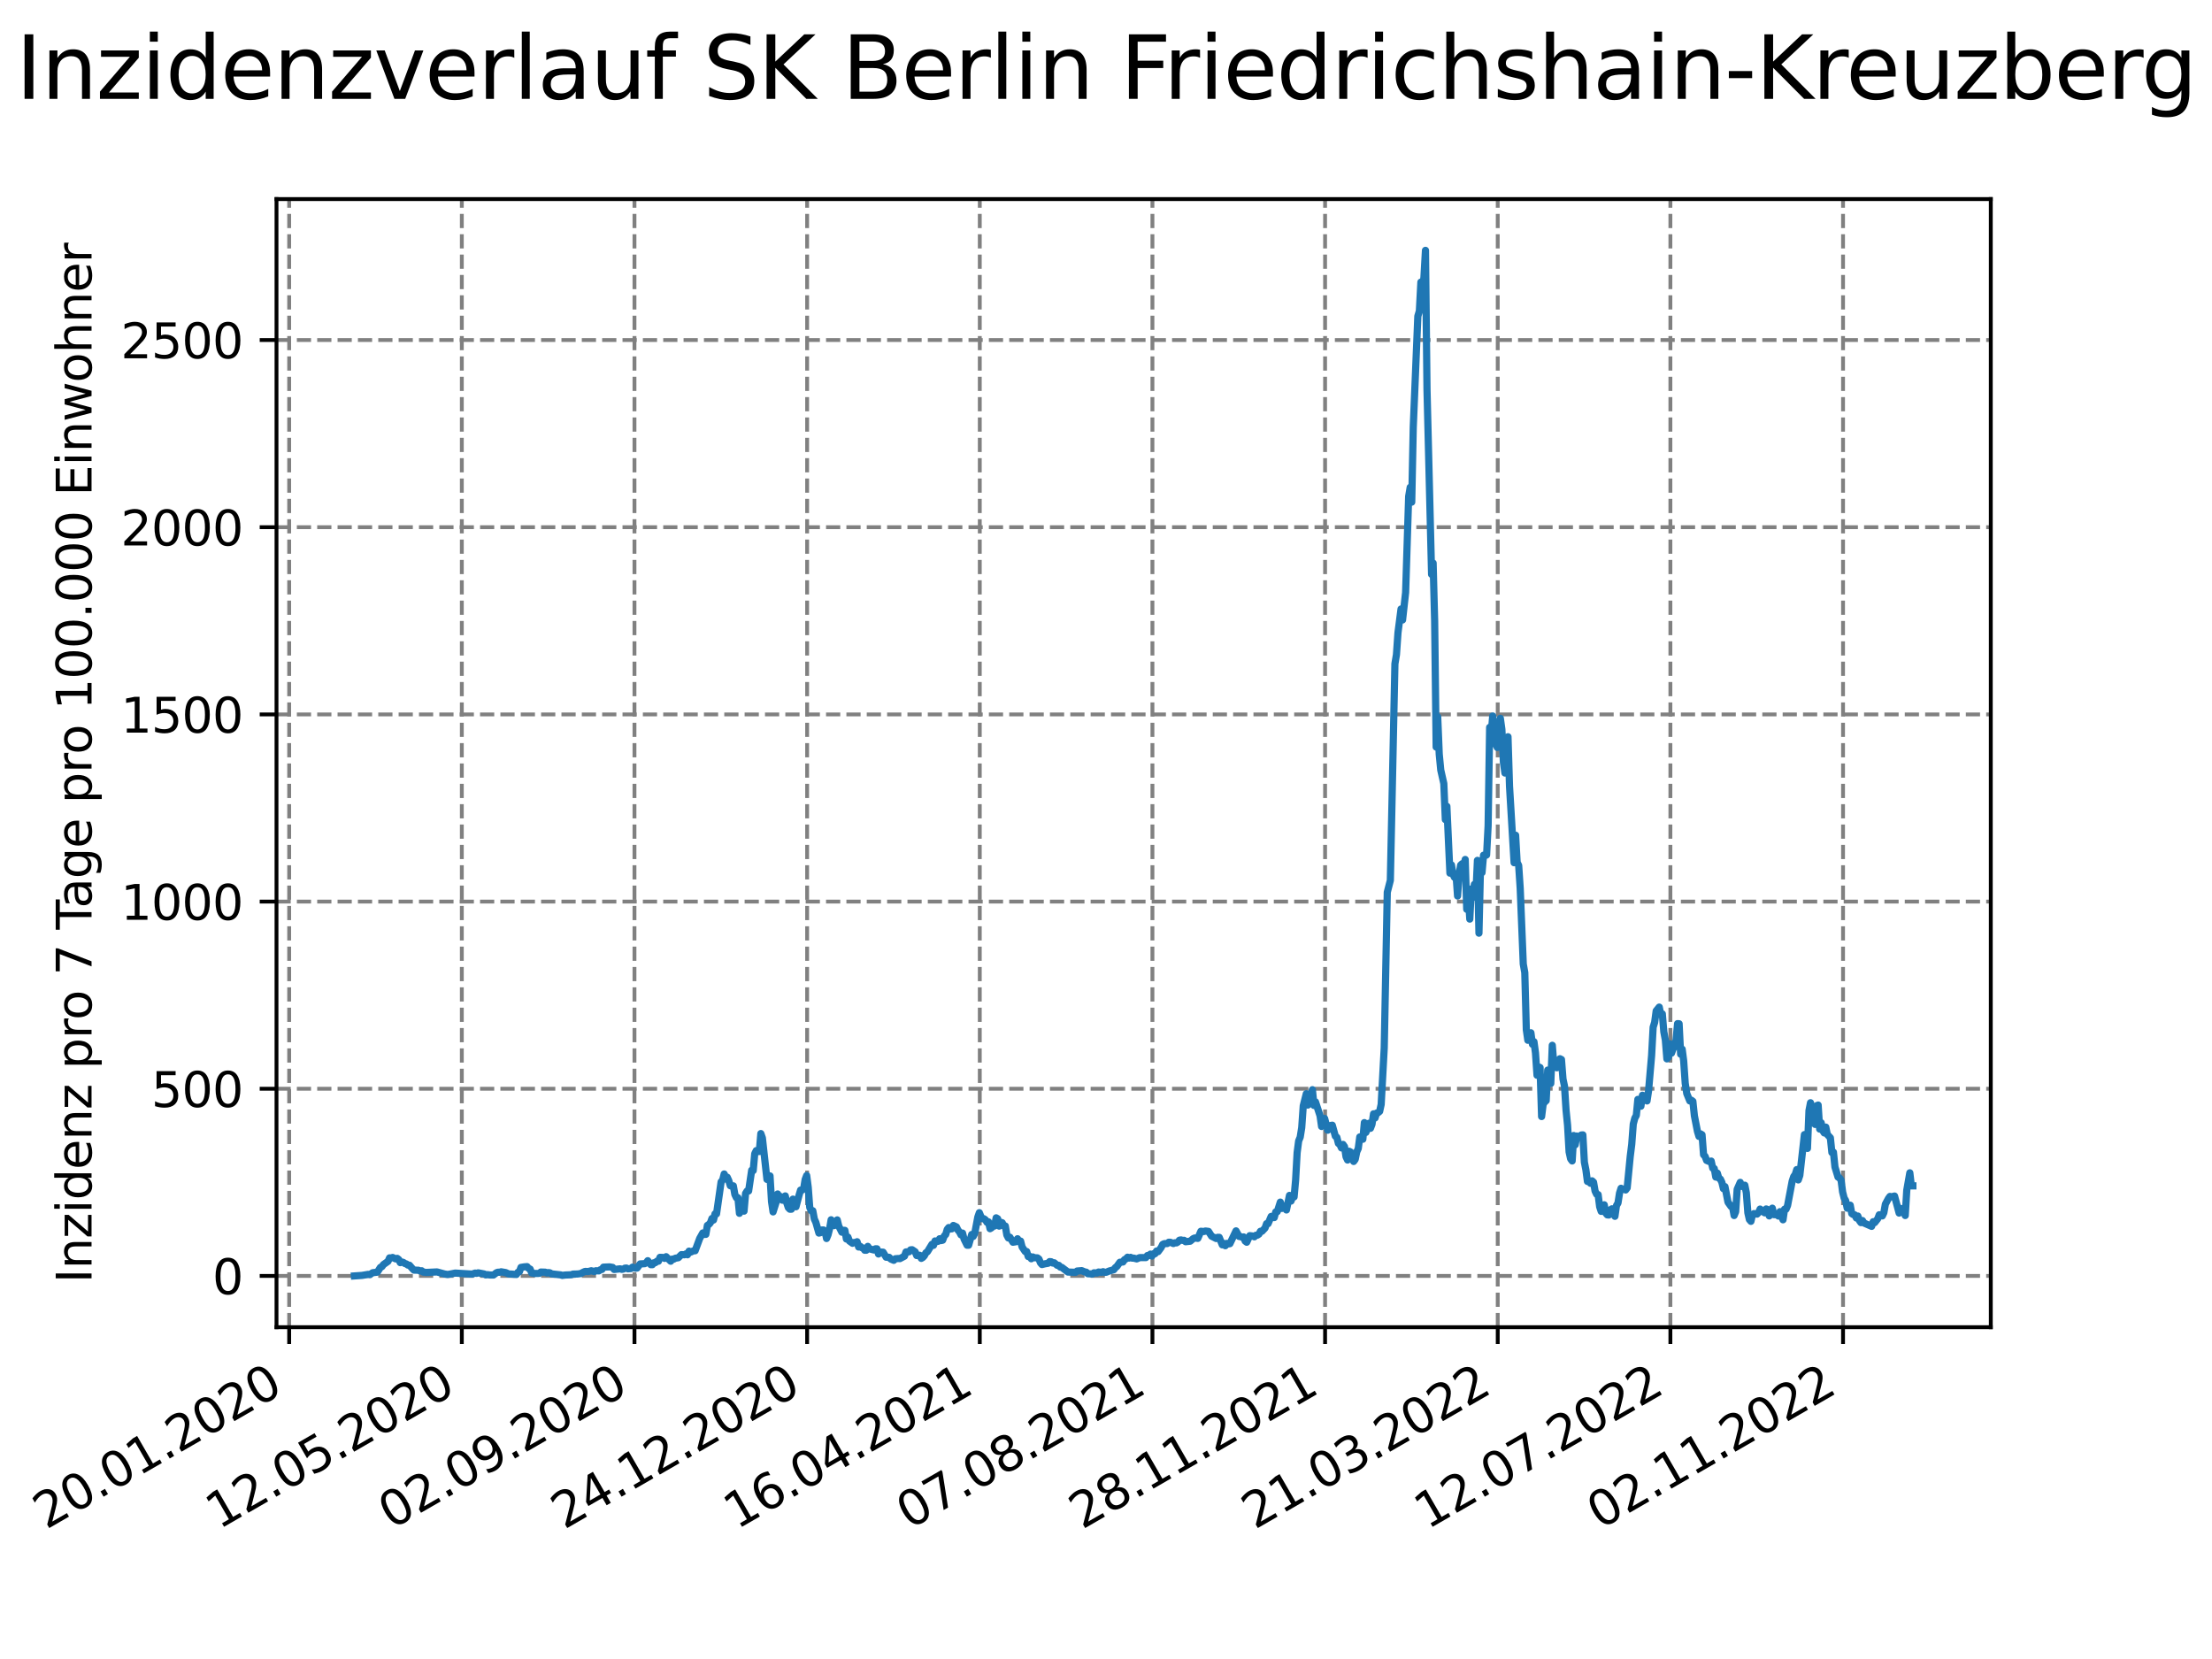 <?xml version="1.0" encoding="utf-8" standalone="no"?>
<!DOCTYPE svg PUBLIC "-//W3C//DTD SVG 1.1//EN"
  "http://www.w3.org/Graphics/SVG/1.1/DTD/svg11.dtd">
<svg xmlns:xlink="http://www.w3.org/1999/xlink" width="460.8pt" height="345.6pt" viewBox="0 0 460.8 345.6" xmlns="http://www.w3.org/2000/svg" version="1.1">
 <defs>
  <style type="text/css">*{stroke-linejoin: round; stroke-linecap: butt}</style>
 </defs>
 <g id="figure_1">
  <g id="patch_1">
   <path d="M 0 345.6 
L 460.8 345.6 
L 460.8 0 
L 0 0 
z
" style="fill: #ffffff"/>
  </g>
  <g id="axes_1">
   <g id="patch_2">
    <path d="M 57.6 276.48 
L 414.72 276.48 
L 414.72 41.472 
L 57.6 41.472 
z
" style="fill: #ffffff"/>
   </g>
   <g id="matplotlib.axis_1">
    <g id="xtick_1">
     <g id="line2d_1">
      <path d="M 60.239 276.48 
L 60.239 41.472 
" clip-path="url(#p4dd707da58)" style="fill: none; stroke-dasharray: 2.96,1.28; stroke-dashoffset: 0; stroke: #808080; stroke-width: 0.8"/>
     </g>
     <g id="line2d_2">
      <defs>
       <path id="m839b7ef6b6" d="M 0 0 
L 0 3.5 
" style="stroke: #000000; stroke-width: 0.8"/>
      </defs>
      <g>
       <use xlink:href="#m839b7ef6b6" x="60.239" y="276.48" style="stroke: #000000; stroke-width: 0.8"/>
      </g>
     </g>
     <g id="text_1">
      <!-- 20.01.2020 -->
      <g transform="translate(9.614 318.689) rotate(-30) scale(0.1 -0.1)">
       <defs>
        <path id="DejaVuSans-32" d="M 1228 531 
L 3431 531 
L 3431 0 
L 469 0 
L 469 531 
Q 828 903 1448 1529 
Q 2069 2156 2228 2338 
Q 2531 2678 2651 2914 
Q 2772 3150 2772 3378 
Q 2772 3750 2511 3984 
Q 2250 4219 1831 4219 
Q 1534 4219 1204 4116 
Q 875 4013 500 3803 
L 500 4441 
Q 881 4594 1212 4672 
Q 1544 4750 1819 4750 
Q 2544 4750 2975 4387 
Q 3406 4025 3406 3419 
Q 3406 3131 3298 2873 
Q 3191 2616 2906 2266 
Q 2828 2175 2409 1742 
Q 1991 1309 1228 531 
z
" transform="scale(0.016)"/>
        <path id="DejaVuSans-30" d="M 2034 4250 
Q 1547 4250 1301 3770 
Q 1056 3291 1056 2328 
Q 1056 1369 1301 889 
Q 1547 409 2034 409 
Q 2525 409 2770 889 
Q 3016 1369 3016 2328 
Q 3016 3291 2770 3770 
Q 2525 4250 2034 4250 
z
M 2034 4750 
Q 2819 4750 3233 4129 
Q 3647 3509 3647 2328 
Q 3647 1150 3233 529 
Q 2819 -91 2034 -91 
Q 1250 -91 836 529 
Q 422 1150 422 2328 
Q 422 3509 836 4129 
Q 1250 4750 2034 4750 
z
" transform="scale(0.016)"/>
        <path id="DejaVuSans-2e" d="M 684 794 
L 1344 794 
L 1344 0 
L 684 0 
L 684 794 
z
" transform="scale(0.016)"/>
        <path id="DejaVuSans-31" d="M 794 531 
L 1825 531 
L 1825 4091 
L 703 3866 
L 703 4441 
L 1819 4666 
L 2450 4666 
L 2450 531 
L 3481 531 
L 3481 0 
L 794 0 
L 794 531 
z
" transform="scale(0.016)"/>
       </defs>
       <use xlink:href="#DejaVuSans-32"/>
       <use xlink:href="#DejaVuSans-30" x="63.623"/>
       <use xlink:href="#DejaVuSans-2e" x="127.246"/>
       <use xlink:href="#DejaVuSans-30" x="159.033"/>
       <use xlink:href="#DejaVuSans-31" x="222.656"/>
       <use xlink:href="#DejaVuSans-2e" x="286.279"/>
       <use xlink:href="#DejaVuSans-32" x="318.066"/>
       <use xlink:href="#DejaVuSans-30" x="381.689"/>
       <use xlink:href="#DejaVuSans-32" x="445.312"/>
       <use xlink:href="#DejaVuSans-30" x="508.936"/>
      </g>
     </g>
    </g>
    <g id="xtick_2">
     <g id="line2d_3">
      <path d="M 96.206 276.48 
L 96.206 41.472 
" clip-path="url(#p4dd707da58)" style="fill: none; stroke-dasharray: 2.96,1.28; stroke-dashoffset: 0; stroke: #808080; stroke-width: 0.8"/>
     </g>
     <g id="line2d_4">
      <g>
       <use xlink:href="#m839b7ef6b6" x="96.206" y="276.48" style="stroke: #000000; stroke-width: 0.8"/>
      </g>
     </g>
     <g id="text_2">
      <!-- 12.05.2020 -->
      <g transform="translate(45.581 318.689) rotate(-30) scale(0.1 -0.1)">
       <defs>
        <path id="DejaVuSans-35" d="M 691 4666 
L 3169 4666 
L 3169 4134 
L 1269 4134 
L 1269 2991 
Q 1406 3038 1543 3061 
Q 1681 3084 1819 3084 
Q 2600 3084 3056 2656 
Q 3513 2228 3513 1497 
Q 3513 744 3044 326 
Q 2575 -91 1722 -91 
Q 1428 -91 1123 -41 
Q 819 9 494 109 
L 494 744 
Q 775 591 1075 516 
Q 1375 441 1709 441 
Q 2250 441 2565 725 
Q 2881 1009 2881 1497 
Q 2881 1984 2565 2268 
Q 2250 2553 1709 2553 
Q 1456 2553 1204 2497 
Q 953 2441 691 2322 
L 691 4666 
z
" transform="scale(0.016)"/>
       </defs>
       <use xlink:href="#DejaVuSans-31"/>
       <use xlink:href="#DejaVuSans-32" x="63.623"/>
       <use xlink:href="#DejaVuSans-2e" x="127.246"/>
       <use xlink:href="#DejaVuSans-30" x="159.033"/>
       <use xlink:href="#DejaVuSans-35" x="222.656"/>
       <use xlink:href="#DejaVuSans-2e" x="286.279"/>
       <use xlink:href="#DejaVuSans-32" x="318.066"/>
       <use xlink:href="#DejaVuSans-30" x="381.689"/>
       <use xlink:href="#DejaVuSans-32" x="445.312"/>
       <use xlink:href="#DejaVuSans-30" x="508.936"/>
      </g>
     </g>
    </g>
    <g id="xtick_3">
     <g id="line2d_5">
      <path d="M 132.172 276.48 
L 132.172 41.472 
" clip-path="url(#p4dd707da58)" style="fill: none; stroke-dasharray: 2.96,1.28; stroke-dashoffset: 0; stroke: #808080; stroke-width: 0.8"/>
     </g>
     <g id="line2d_6">
      <g>
       <use xlink:href="#m839b7ef6b6" x="132.172" y="276.48" style="stroke: #000000; stroke-width: 0.8"/>
      </g>
     </g>
     <g id="text_3">
      <!-- 02.09.2020 -->
      <g transform="translate(81.547 318.689) rotate(-30) scale(0.1 -0.1)">
       <defs>
        <path id="DejaVuSans-39" d="M 703 97 
L 703 672 
Q 941 559 1184 500 
Q 1428 441 1663 441 
Q 2288 441 2617 861 
Q 2947 1281 2994 2138 
Q 2813 1869 2534 1725 
Q 2256 1581 1919 1581 
Q 1219 1581 811 2004 
Q 403 2428 403 3163 
Q 403 3881 828 4315 
Q 1253 4750 1959 4750 
Q 2769 4750 3195 4129 
Q 3622 3509 3622 2328 
Q 3622 1225 3098 567 
Q 2575 -91 1691 -91 
Q 1453 -91 1209 -44 
Q 966 3 703 97 
z
M 1959 2075 
Q 2384 2075 2632 2365 
Q 2881 2656 2881 3163 
Q 2881 3666 2632 3958 
Q 2384 4250 1959 4250 
Q 1534 4250 1286 3958 
Q 1038 3666 1038 3163 
Q 1038 2656 1286 2365 
Q 1534 2075 1959 2075 
z
" transform="scale(0.016)"/>
       </defs>
       <use xlink:href="#DejaVuSans-30"/>
       <use xlink:href="#DejaVuSans-32" x="63.623"/>
       <use xlink:href="#DejaVuSans-2e" x="127.246"/>
       <use xlink:href="#DejaVuSans-30" x="159.033"/>
       <use xlink:href="#DejaVuSans-39" x="222.656"/>
       <use xlink:href="#DejaVuSans-2e" x="286.279"/>
       <use xlink:href="#DejaVuSans-32" x="318.066"/>
       <use xlink:href="#DejaVuSans-30" x="381.689"/>
       <use xlink:href="#DejaVuSans-32" x="445.312"/>
       <use xlink:href="#DejaVuSans-30" x="508.936"/>
      </g>
     </g>
    </g>
    <g id="xtick_4">
     <g id="line2d_7">
      <path d="M 168.139 276.48 
L 168.139 41.472 
" clip-path="url(#p4dd707da58)" style="fill: none; stroke-dasharray: 2.96,1.28; stroke-dashoffset: 0; stroke: #808080; stroke-width: 0.8"/>
     </g>
     <g id="line2d_8">
      <g>
       <use xlink:href="#m839b7ef6b6" x="168.139" y="276.48" style="stroke: #000000; stroke-width: 0.8"/>
      </g>
     </g>
     <g id="text_4">
      <!-- 24.12.2020 -->
      <g transform="translate(117.514 318.689) rotate(-30) scale(0.1 -0.1)">
       <defs>
        <path id="DejaVuSans-34" d="M 2419 4116 
L 825 1625 
L 2419 1625 
L 2419 4116 
z
M 2253 4666 
L 3047 4666 
L 3047 1625 
L 3713 1625 
L 3713 1100 
L 3047 1100 
L 3047 0 
L 2419 0 
L 2419 1100 
L 313 1100 
L 313 1709 
L 2253 4666 
z
" transform="scale(0.016)"/>
       </defs>
       <use xlink:href="#DejaVuSans-32"/>
       <use xlink:href="#DejaVuSans-34" x="63.623"/>
       <use xlink:href="#DejaVuSans-2e" x="127.246"/>
       <use xlink:href="#DejaVuSans-31" x="159.033"/>
       <use xlink:href="#DejaVuSans-32" x="222.656"/>
       <use xlink:href="#DejaVuSans-2e" x="286.279"/>
       <use xlink:href="#DejaVuSans-32" x="318.066"/>
       <use xlink:href="#DejaVuSans-30" x="381.689"/>
       <use xlink:href="#DejaVuSans-32" x="445.312"/>
       <use xlink:href="#DejaVuSans-30" x="508.936"/>
      </g>
     </g>
    </g>
    <g id="xtick_5">
     <g id="line2d_9">
      <path d="M 204.106 276.48 
L 204.106 41.472 
" clip-path="url(#p4dd707da58)" style="fill: none; stroke-dasharray: 2.96,1.28; stroke-dashoffset: 0; stroke: #808080; stroke-width: 0.8"/>
     </g>
     <g id="line2d_10">
      <g>
       <use xlink:href="#m839b7ef6b6" x="204.106" y="276.48" style="stroke: #000000; stroke-width: 0.8"/>
      </g>
     </g>
     <g id="text_5">
      <!-- 16.04.2021 -->
      <g transform="translate(153.48 318.689) rotate(-30) scale(0.1 -0.1)">
       <defs>
        <path id="DejaVuSans-36" d="M 2113 2584 
Q 1688 2584 1439 2293 
Q 1191 2003 1191 1497 
Q 1191 994 1439 701 
Q 1688 409 2113 409 
Q 2538 409 2786 701 
Q 3034 994 3034 1497 
Q 3034 2003 2786 2293 
Q 2538 2584 2113 2584 
z
M 3366 4563 
L 3366 3988 
Q 3128 4100 2886 4159 
Q 2644 4219 2406 4219 
Q 1781 4219 1451 3797 
Q 1122 3375 1075 2522 
Q 1259 2794 1537 2939 
Q 1816 3084 2150 3084 
Q 2853 3084 3261 2657 
Q 3669 2231 3669 1497 
Q 3669 778 3244 343 
Q 2819 -91 2113 -91 
Q 1303 -91 875 529 
Q 447 1150 447 2328 
Q 447 3434 972 4092 
Q 1497 4750 2381 4750 
Q 2619 4750 2861 4703 
Q 3103 4656 3366 4563 
z
" transform="scale(0.016)"/>
       </defs>
       <use xlink:href="#DejaVuSans-31"/>
       <use xlink:href="#DejaVuSans-36" x="63.623"/>
       <use xlink:href="#DejaVuSans-2e" x="127.246"/>
       <use xlink:href="#DejaVuSans-30" x="159.033"/>
       <use xlink:href="#DejaVuSans-34" x="222.656"/>
       <use xlink:href="#DejaVuSans-2e" x="286.279"/>
       <use xlink:href="#DejaVuSans-32" x="318.066"/>
       <use xlink:href="#DejaVuSans-30" x="381.689"/>
       <use xlink:href="#DejaVuSans-32" x="445.312"/>
       <use xlink:href="#DejaVuSans-31" x="508.936"/>
      </g>
     </g>
    </g>
    <g id="xtick_6">
     <g id="line2d_11">
      <path d="M 240.072 276.48 
L 240.072 41.472 
" clip-path="url(#p4dd707da58)" style="fill: none; stroke-dasharray: 2.96,1.28; stroke-dashoffset: 0; stroke: #808080; stroke-width: 0.8"/>
     </g>
     <g id="line2d_12">
      <g>
       <use xlink:href="#m839b7ef6b6" x="240.072" y="276.48" style="stroke: #000000; stroke-width: 0.8"/>
      </g>
     </g>
     <g id="text_6">
      <!-- 07.08.2021 -->
      <g transform="translate(189.447 318.689) rotate(-30) scale(0.1 -0.1)">
       <defs>
        <path id="DejaVuSans-37" d="M 525 4666 
L 3525 4666 
L 3525 4397 
L 1831 0 
L 1172 0 
L 2766 4134 
L 525 4134 
L 525 4666 
z
" transform="scale(0.016)"/>
        <path id="DejaVuSans-38" d="M 2034 2216 
Q 1584 2216 1326 1975 
Q 1069 1734 1069 1313 
Q 1069 891 1326 650 
Q 1584 409 2034 409 
Q 2484 409 2743 651 
Q 3003 894 3003 1313 
Q 3003 1734 2745 1975 
Q 2488 2216 2034 2216 
z
M 1403 2484 
Q 997 2584 770 2862 
Q 544 3141 544 3541 
Q 544 4100 942 4425 
Q 1341 4750 2034 4750 
Q 2731 4750 3128 4425 
Q 3525 4100 3525 3541 
Q 3525 3141 3298 2862 
Q 3072 2584 2669 2484 
Q 3125 2378 3379 2068 
Q 3634 1759 3634 1313 
Q 3634 634 3220 271 
Q 2806 -91 2034 -91 
Q 1263 -91 848 271 
Q 434 634 434 1313 
Q 434 1759 690 2068 
Q 947 2378 1403 2484 
z
M 1172 3481 
Q 1172 3119 1398 2916 
Q 1625 2713 2034 2713 
Q 2441 2713 2670 2916 
Q 2900 3119 2900 3481 
Q 2900 3844 2670 4047 
Q 2441 4250 2034 4250 
Q 1625 4250 1398 4047 
Q 1172 3844 1172 3481 
z
" transform="scale(0.016)"/>
       </defs>
       <use xlink:href="#DejaVuSans-30"/>
       <use xlink:href="#DejaVuSans-37" x="63.623"/>
       <use xlink:href="#DejaVuSans-2e" x="127.246"/>
       <use xlink:href="#DejaVuSans-30" x="159.033"/>
       <use xlink:href="#DejaVuSans-38" x="222.656"/>
       <use xlink:href="#DejaVuSans-2e" x="286.279"/>
       <use xlink:href="#DejaVuSans-32" x="318.066"/>
       <use xlink:href="#DejaVuSans-30" x="381.689"/>
       <use xlink:href="#DejaVuSans-32" x="445.312"/>
       <use xlink:href="#DejaVuSans-31" x="508.936"/>
      </g>
     </g>
    </g>
    <g id="xtick_7">
     <g id="line2d_13">
      <path d="M 276.039 276.48 
L 276.039 41.472 
" clip-path="url(#p4dd707da58)" style="fill: none; stroke-dasharray: 2.96,1.28; stroke-dashoffset: 0; stroke: #808080; stroke-width: 0.8"/>
     </g>
     <g id="line2d_14">
      <g>
       <use xlink:href="#m839b7ef6b6" x="276.039" y="276.48" style="stroke: #000000; stroke-width: 0.8"/>
      </g>
     </g>
     <g id="text_7">
      <!-- 28.11.2021 -->
      <g transform="translate(225.414 318.689) rotate(-30) scale(0.1 -0.1)">
       <use xlink:href="#DejaVuSans-32"/>
       <use xlink:href="#DejaVuSans-38" x="63.623"/>
       <use xlink:href="#DejaVuSans-2e" x="127.246"/>
       <use xlink:href="#DejaVuSans-31" x="159.033"/>
       <use xlink:href="#DejaVuSans-31" x="222.656"/>
       <use xlink:href="#DejaVuSans-2e" x="286.279"/>
       <use xlink:href="#DejaVuSans-32" x="318.066"/>
       <use xlink:href="#DejaVuSans-30" x="381.689"/>
       <use xlink:href="#DejaVuSans-32" x="445.312"/>
       <use xlink:href="#DejaVuSans-31" x="508.936"/>
      </g>
     </g>
    </g>
    <g id="xtick_8">
     <g id="line2d_15">
      <path d="M 312.006 276.48 
L 312.006 41.472 
" clip-path="url(#p4dd707da58)" style="fill: none; stroke-dasharray: 2.96,1.28; stroke-dashoffset: 0; stroke: #808080; stroke-width: 0.8"/>
     </g>
     <g id="line2d_16">
      <g>
       <use xlink:href="#m839b7ef6b6" x="312.006" y="276.48" style="stroke: #000000; stroke-width: 0.8"/>
      </g>
     </g>
     <g id="text_8">
      <!-- 21.03.2022 -->
      <g transform="translate(261.38 318.689) rotate(-30) scale(0.1 -0.1)">
       <defs>
        <path id="DejaVuSans-33" d="M 2597 2516 
Q 3050 2419 3304 2112 
Q 3559 1806 3559 1356 
Q 3559 666 3084 287 
Q 2609 -91 1734 -91 
Q 1441 -91 1130 -33 
Q 819 25 488 141 
L 488 750 
Q 750 597 1062 519 
Q 1375 441 1716 441 
Q 2309 441 2620 675 
Q 2931 909 2931 1356 
Q 2931 1769 2642 2001 
Q 2353 2234 1838 2234 
L 1294 2234 
L 1294 2753 
L 1863 2753 
Q 2328 2753 2575 2939 
Q 2822 3125 2822 3475 
Q 2822 3834 2567 4026 
Q 2313 4219 1838 4219 
Q 1578 4219 1281 4162 
Q 984 4106 628 3988 
L 628 4550 
Q 988 4650 1302 4700 
Q 1616 4750 1894 4750 
Q 2613 4750 3031 4423 
Q 3450 4097 3450 3541 
Q 3450 3153 3228 2886 
Q 3006 2619 2597 2516 
z
" transform="scale(0.016)"/>
       </defs>
       <use xlink:href="#DejaVuSans-32"/>
       <use xlink:href="#DejaVuSans-31" x="63.623"/>
       <use xlink:href="#DejaVuSans-2e" x="127.246"/>
       <use xlink:href="#DejaVuSans-30" x="159.033"/>
       <use xlink:href="#DejaVuSans-33" x="222.656"/>
       <use xlink:href="#DejaVuSans-2e" x="286.279"/>
       <use xlink:href="#DejaVuSans-32" x="318.066"/>
       <use xlink:href="#DejaVuSans-30" x="381.689"/>
       <use xlink:href="#DejaVuSans-32" x="445.312"/>
       <use xlink:href="#DejaVuSans-32" x="508.936"/>
      </g>
     </g>
    </g>
    <g id="xtick_9">
     <g id="line2d_17">
      <path d="M 347.972 276.48 
L 347.972 41.472 
" clip-path="url(#p4dd707da58)" style="fill: none; stroke-dasharray: 2.96,1.28; stroke-dashoffset: 0; stroke: #808080; stroke-width: 0.8"/>
     </g>
     <g id="line2d_18">
      <g>
       <use xlink:href="#m839b7ef6b6" x="347.972" y="276.48" style="stroke: #000000; stroke-width: 0.8"/>
      </g>
     </g>
     <g id="text_9">
      <!-- 12.07.2022 -->
      <g transform="translate(297.347 318.689) rotate(-30) scale(0.1 -0.1)">
       <use xlink:href="#DejaVuSans-31"/>
       <use xlink:href="#DejaVuSans-32" x="63.623"/>
       <use xlink:href="#DejaVuSans-2e" x="127.246"/>
       <use xlink:href="#DejaVuSans-30" x="159.033"/>
       <use xlink:href="#DejaVuSans-37" x="222.656"/>
       <use xlink:href="#DejaVuSans-2e" x="286.279"/>
       <use xlink:href="#DejaVuSans-32" x="318.066"/>
       <use xlink:href="#DejaVuSans-30" x="381.689"/>
       <use xlink:href="#DejaVuSans-32" x="445.312"/>
       <use xlink:href="#DejaVuSans-32" x="508.936"/>
      </g>
     </g>
    </g>
    <g id="xtick_10">
     <g id="line2d_19">
      <path d="M 383.939 276.48 
L 383.939 41.472 
" clip-path="url(#p4dd707da58)" style="fill: none; stroke-dasharray: 2.96,1.28; stroke-dashoffset: 0; stroke: #808080; stroke-width: 0.8"/>
     </g>
     <g id="line2d_20">
      <g>
       <use xlink:href="#m839b7ef6b6" x="383.939" y="276.48" style="stroke: #000000; stroke-width: 0.8"/>
      </g>
     </g>
     <g id="text_10">
      <!-- 02.11.2022 -->
      <g transform="translate(333.314 318.689) rotate(-30) scale(0.1 -0.1)">
       <use xlink:href="#DejaVuSans-30"/>
       <use xlink:href="#DejaVuSans-32" x="63.623"/>
       <use xlink:href="#DejaVuSans-2e" x="127.246"/>
       <use xlink:href="#DejaVuSans-31" x="159.033"/>
       <use xlink:href="#DejaVuSans-31" x="222.656"/>
       <use xlink:href="#DejaVuSans-2e" x="286.279"/>
       <use xlink:href="#DejaVuSans-32" x="318.066"/>
       <use xlink:href="#DejaVuSans-30" x="381.689"/>
       <use xlink:href="#DejaVuSans-32" x="445.312"/>
       <use xlink:href="#DejaVuSans-32" x="508.936"/>
      </g>
     </g>
    </g>
   </g>
   <g id="matplotlib.axis_2">
    <g id="ytick_1">
     <g id="line2d_21">
      <path d="M 57.6 265.798 
L 414.72 265.798 
" clip-path="url(#p4dd707da58)" style="fill: none; stroke-dasharray: 2.96,1.28; stroke-dashoffset: 0; stroke: #808080; stroke-width: 0.8"/>
     </g>
     <g id="line2d_22">
      <defs>
       <path id="m35848ebae9" d="M 0 0 
L -3.5 0 
" style="stroke: #000000; stroke-width: 0.8"/>
      </defs>
      <g>
       <use xlink:href="#m35848ebae9" x="57.6" y="265.798" style="stroke: #000000; stroke-width: 0.8"/>
      </g>
     </g>
     <g id="text_11">
      <!-- 0 -->
      <g transform="translate(44.237 269.597) scale(0.1 -0.1)">
       <use xlink:href="#DejaVuSans-30"/>
      </g>
     </g>
    </g>
    <g id="ytick_2">
     <g id="line2d_23">
      <path d="M 57.6 226.806 
L 414.72 226.806 
" clip-path="url(#p4dd707da58)" style="fill: none; stroke-dasharray: 2.96,1.28; stroke-dashoffset: 0; stroke: #808080; stroke-width: 0.8"/>
     </g>
     <g id="line2d_24">
      <g>
       <use xlink:href="#m35848ebae9" x="57.6" y="226.806" style="stroke: #000000; stroke-width: 0.8"/>
      </g>
     </g>
     <g id="text_12">
      <!-- 500 -->
      <g transform="translate(31.512 230.605) scale(0.1 -0.1)">
       <use xlink:href="#DejaVuSans-35"/>
       <use xlink:href="#DejaVuSans-30" x="63.623"/>
       <use xlink:href="#DejaVuSans-30" x="127.246"/>
      </g>
     </g>
    </g>
    <g id="ytick_3">
     <g id="line2d_25">
      <path d="M 57.6 187.813 
L 414.72 187.813 
" clip-path="url(#p4dd707da58)" style="fill: none; stroke-dasharray: 2.96,1.28; stroke-dashoffset: 0; stroke: #808080; stroke-width: 0.8"/>
     </g>
     <g id="line2d_26">
      <g>
       <use xlink:href="#m35848ebae9" x="57.6" y="187.813" style="stroke: #000000; stroke-width: 0.8"/>
      </g>
     </g>
     <g id="text_13">
      <!-- 1000 -->
      <g transform="translate(25.15 191.612) scale(0.1 -0.1)">
       <use xlink:href="#DejaVuSans-31"/>
       <use xlink:href="#DejaVuSans-30" x="63.623"/>
       <use xlink:href="#DejaVuSans-30" x="127.246"/>
       <use xlink:href="#DejaVuSans-30" x="190.869"/>
      </g>
     </g>
    </g>
    <g id="ytick_4">
     <g id="line2d_27">
      <path d="M 57.6 148.821 
L 414.72 148.821 
" clip-path="url(#p4dd707da58)" style="fill: none; stroke-dasharray: 2.96,1.28; stroke-dashoffset: 0; stroke: #808080; stroke-width: 0.8"/>
     </g>
     <g id="line2d_28">
      <g>
       <use xlink:href="#m35848ebae9" x="57.6" y="148.821" style="stroke: #000000; stroke-width: 0.8"/>
      </g>
     </g>
     <g id="text_14">
      <!-- 1500 -->
      <g transform="translate(25.15 152.62) scale(0.1 -0.1)">
       <use xlink:href="#DejaVuSans-31"/>
       <use xlink:href="#DejaVuSans-35" x="63.623"/>
       <use xlink:href="#DejaVuSans-30" x="127.246"/>
       <use xlink:href="#DejaVuSans-30" x="190.869"/>
      </g>
     </g>
    </g>
    <g id="ytick_5">
     <g id="line2d_29">
      <path d="M 57.6 109.829 
L 414.72 109.829 
" clip-path="url(#p4dd707da58)" style="fill: none; stroke-dasharray: 2.96,1.28; stroke-dashoffset: 0; stroke: #808080; stroke-width: 0.8"/>
     </g>
     <g id="line2d_30">
      <g>
       <use xlink:href="#m35848ebae9" x="57.6" y="109.829" style="stroke: #000000; stroke-width: 0.8"/>
      </g>
     </g>
     <g id="text_15">
      <!-- 2000 -->
      <g transform="translate(25.15 113.628) scale(0.1 -0.1)">
       <use xlink:href="#DejaVuSans-32"/>
       <use xlink:href="#DejaVuSans-30" x="63.623"/>
       <use xlink:href="#DejaVuSans-30" x="127.246"/>
       <use xlink:href="#DejaVuSans-30" x="190.869"/>
      </g>
     </g>
    </g>
    <g id="ytick_6">
     <g id="line2d_31">
      <path d="M 57.6 70.836 
L 414.72 70.836 
" clip-path="url(#p4dd707da58)" style="fill: none; stroke-dasharray: 2.96,1.28; stroke-dashoffset: 0; stroke: #808080; stroke-width: 0.8"/>
     </g>
     <g id="line2d_32">
      <g>
       <use xlink:href="#m35848ebae9" x="57.6" y="70.836" style="stroke: #000000; stroke-width: 0.8"/>
      </g>
     </g>
     <g id="text_16">
      <!-- 2500 -->
      <g transform="translate(25.15 74.635) scale(0.1 -0.1)">
       <use xlink:href="#DejaVuSans-32"/>
       <use xlink:href="#DejaVuSans-35" x="63.623"/>
       <use xlink:href="#DejaVuSans-30" x="127.246"/>
       <use xlink:href="#DejaVuSans-30" x="190.869"/>
      </g>
     </g>
    </g>
    <g id="text_17">
     <!-- Inzidenz pro 7 Tage pro 100.000 Einwohner -->
     <g transform="translate(19.07 267.301) rotate(-90) scale(0.1 -0.1)">
      <defs>
       <path id="DejaVuSans-49" d="M 628 4666 
L 1259 4666 
L 1259 0 
L 628 0 
L 628 4666 
z
" transform="scale(0.016)"/>
       <path id="DejaVuSans-6e" d="M 3513 2113 
L 3513 0 
L 2938 0 
L 2938 2094 
Q 2938 2591 2744 2837 
Q 2550 3084 2163 3084 
Q 1697 3084 1428 2787 
Q 1159 2491 1159 1978 
L 1159 0 
L 581 0 
L 581 3500 
L 1159 3500 
L 1159 2956 
Q 1366 3272 1645 3428 
Q 1925 3584 2291 3584 
Q 2894 3584 3203 3211 
Q 3513 2838 3513 2113 
z
" transform="scale(0.016)"/>
       <path id="DejaVuSans-7a" d="M 353 3500 
L 3084 3500 
L 3084 2975 
L 922 459 
L 3084 459 
L 3084 0 
L 275 0 
L 275 525 
L 2438 3041 
L 353 3041 
L 353 3500 
z
" transform="scale(0.016)"/>
       <path id="DejaVuSans-69" d="M 603 3500 
L 1178 3500 
L 1178 0 
L 603 0 
L 603 3500 
z
M 603 4863 
L 1178 4863 
L 1178 4134 
L 603 4134 
L 603 4863 
z
" transform="scale(0.016)"/>
       <path id="DejaVuSans-64" d="M 2906 2969 
L 2906 4863 
L 3481 4863 
L 3481 0 
L 2906 0 
L 2906 525 
Q 2725 213 2448 61 
Q 2172 -91 1784 -91 
Q 1150 -91 751 415 
Q 353 922 353 1747 
Q 353 2572 751 3078 
Q 1150 3584 1784 3584 
Q 2172 3584 2448 3432 
Q 2725 3281 2906 2969 
z
M 947 1747 
Q 947 1113 1208 752 
Q 1469 391 1925 391 
Q 2381 391 2643 752 
Q 2906 1113 2906 1747 
Q 2906 2381 2643 2742 
Q 2381 3103 1925 3103 
Q 1469 3103 1208 2742 
Q 947 2381 947 1747 
z
" transform="scale(0.016)"/>
       <path id="DejaVuSans-65" d="M 3597 1894 
L 3597 1613 
L 953 1613 
Q 991 1019 1311 708 
Q 1631 397 2203 397 
Q 2534 397 2845 478 
Q 3156 559 3463 722 
L 3463 178 
Q 3153 47 2828 -22 
Q 2503 -91 2169 -91 
Q 1331 -91 842 396 
Q 353 884 353 1716 
Q 353 2575 817 3079 
Q 1281 3584 2069 3584 
Q 2775 3584 3186 3129 
Q 3597 2675 3597 1894 
z
M 3022 2063 
Q 3016 2534 2758 2815 
Q 2500 3097 2075 3097 
Q 1594 3097 1305 2825 
Q 1016 2553 972 2059 
L 3022 2063 
z
" transform="scale(0.016)"/>
       <path id="DejaVuSans-20" transform="scale(0.016)"/>
       <path id="DejaVuSans-70" d="M 1159 525 
L 1159 -1331 
L 581 -1331 
L 581 3500 
L 1159 3500 
L 1159 2969 
Q 1341 3281 1617 3432 
Q 1894 3584 2278 3584 
Q 2916 3584 3314 3078 
Q 3713 2572 3713 1747 
Q 3713 922 3314 415 
Q 2916 -91 2278 -91 
Q 1894 -91 1617 61 
Q 1341 213 1159 525 
z
M 3116 1747 
Q 3116 2381 2855 2742 
Q 2594 3103 2138 3103 
Q 1681 3103 1420 2742 
Q 1159 2381 1159 1747 
Q 1159 1113 1420 752 
Q 1681 391 2138 391 
Q 2594 391 2855 752 
Q 3116 1113 3116 1747 
z
" transform="scale(0.016)"/>
       <path id="DejaVuSans-72" d="M 2631 2963 
Q 2534 3019 2420 3045 
Q 2306 3072 2169 3072 
Q 1681 3072 1420 2755 
Q 1159 2438 1159 1844 
L 1159 0 
L 581 0 
L 581 3500 
L 1159 3500 
L 1159 2956 
Q 1341 3275 1631 3429 
Q 1922 3584 2338 3584 
Q 2397 3584 2469 3576 
Q 2541 3569 2628 3553 
L 2631 2963 
z
" transform="scale(0.016)"/>
       <path id="DejaVuSans-6f" d="M 1959 3097 
Q 1497 3097 1228 2736 
Q 959 2375 959 1747 
Q 959 1119 1226 758 
Q 1494 397 1959 397 
Q 2419 397 2687 759 
Q 2956 1122 2956 1747 
Q 2956 2369 2687 2733 
Q 2419 3097 1959 3097 
z
M 1959 3584 
Q 2709 3584 3137 3096 
Q 3566 2609 3566 1747 
Q 3566 888 3137 398 
Q 2709 -91 1959 -91 
Q 1206 -91 779 398 
Q 353 888 353 1747 
Q 353 2609 779 3096 
Q 1206 3584 1959 3584 
z
" transform="scale(0.016)"/>
       <path id="DejaVuSans-54" d="M -19 4666 
L 3928 4666 
L 3928 4134 
L 2272 4134 
L 2272 0 
L 1638 0 
L 1638 4134 
L -19 4134 
L -19 4666 
z
" transform="scale(0.016)"/>
       <path id="DejaVuSans-61" d="M 2194 1759 
Q 1497 1759 1228 1600 
Q 959 1441 959 1056 
Q 959 750 1161 570 
Q 1363 391 1709 391 
Q 2188 391 2477 730 
Q 2766 1069 2766 1631 
L 2766 1759 
L 2194 1759 
z
M 3341 1997 
L 3341 0 
L 2766 0 
L 2766 531 
Q 2569 213 2275 61 
Q 1981 -91 1556 -91 
Q 1019 -91 701 211 
Q 384 513 384 1019 
Q 384 1609 779 1909 
Q 1175 2209 1959 2209 
L 2766 2209 
L 2766 2266 
Q 2766 2663 2505 2880 
Q 2244 3097 1772 3097 
Q 1472 3097 1187 3025 
Q 903 2953 641 2809 
L 641 3341 
Q 956 3463 1253 3523 
Q 1550 3584 1831 3584 
Q 2591 3584 2966 3190 
Q 3341 2797 3341 1997 
z
" transform="scale(0.016)"/>
       <path id="DejaVuSans-67" d="M 2906 1791 
Q 2906 2416 2648 2759 
Q 2391 3103 1925 3103 
Q 1463 3103 1205 2759 
Q 947 2416 947 1791 
Q 947 1169 1205 825 
Q 1463 481 1925 481 
Q 2391 481 2648 825 
Q 2906 1169 2906 1791 
z
M 3481 434 
Q 3481 -459 3084 -895 
Q 2688 -1331 1869 -1331 
Q 1566 -1331 1297 -1286 
Q 1028 -1241 775 -1147 
L 775 -588 
Q 1028 -725 1275 -790 
Q 1522 -856 1778 -856 
Q 2344 -856 2625 -561 
Q 2906 -266 2906 331 
L 2906 616 
Q 2728 306 2450 153 
Q 2172 0 1784 0 
Q 1141 0 747 490 
Q 353 981 353 1791 
Q 353 2603 747 3093 
Q 1141 3584 1784 3584 
Q 2172 3584 2450 3431 
Q 2728 3278 2906 2969 
L 2906 3500 
L 3481 3500 
L 3481 434 
z
" transform="scale(0.016)"/>
       <path id="DejaVuSans-45" d="M 628 4666 
L 3578 4666 
L 3578 4134 
L 1259 4134 
L 1259 2753 
L 3481 2753 
L 3481 2222 
L 1259 2222 
L 1259 531 
L 3634 531 
L 3634 0 
L 628 0 
L 628 4666 
z
" transform="scale(0.016)"/>
       <path id="DejaVuSans-77" d="M 269 3500 
L 844 3500 
L 1563 769 
L 2278 3500 
L 2956 3500 
L 3675 769 
L 4391 3500 
L 4966 3500 
L 4050 0 
L 3372 0 
L 2619 2869 
L 1863 0 
L 1184 0 
L 269 3500 
z
" transform="scale(0.016)"/>
       <path id="DejaVuSans-68" d="M 3513 2113 
L 3513 0 
L 2938 0 
L 2938 2094 
Q 2938 2591 2744 2837 
Q 2550 3084 2163 3084 
Q 1697 3084 1428 2787 
Q 1159 2491 1159 1978 
L 1159 0 
L 581 0 
L 581 4863 
L 1159 4863 
L 1159 2956 
Q 1366 3272 1645 3428 
Q 1925 3584 2291 3584 
Q 2894 3584 3203 3211 
Q 3513 2838 3513 2113 
z
" transform="scale(0.016)"/>
      </defs>
      <use xlink:href="#DejaVuSans-49"/>
      <use xlink:href="#DejaVuSans-6e" x="29.492"/>
      <use xlink:href="#DejaVuSans-7a" x="92.871"/>
      <use xlink:href="#DejaVuSans-69" x="145.361"/>
      <use xlink:href="#DejaVuSans-64" x="173.145"/>
      <use xlink:href="#DejaVuSans-65" x="236.621"/>
      <use xlink:href="#DejaVuSans-6e" x="298.145"/>
      <use xlink:href="#DejaVuSans-7a" x="361.523"/>
      <use xlink:href="#DejaVuSans-20" x="414.014"/>
      <use xlink:href="#DejaVuSans-70" x="445.801"/>
      <use xlink:href="#DejaVuSans-72" x="509.277"/>
      <use xlink:href="#DejaVuSans-6f" x="548.141"/>
      <use xlink:href="#DejaVuSans-20" x="609.322"/>
      <use xlink:href="#DejaVuSans-37" x="641.109"/>
      <use xlink:href="#DejaVuSans-20" x="704.732"/>
      <use xlink:href="#DejaVuSans-54" x="736.52"/>
      <use xlink:href="#DejaVuSans-61" x="781.104"/>
      <use xlink:href="#DejaVuSans-67" x="842.383"/>
      <use xlink:href="#DejaVuSans-65" x="905.859"/>
      <use xlink:href="#DejaVuSans-20" x="967.383"/>
      <use xlink:href="#DejaVuSans-70" x="999.17"/>
      <use xlink:href="#DejaVuSans-72" x="1062.646"/>
      <use xlink:href="#DejaVuSans-6f" x="1101.51"/>
      <use xlink:href="#DejaVuSans-20" x="1162.691"/>
      <use xlink:href="#DejaVuSans-31" x="1194.479"/>
      <use xlink:href="#DejaVuSans-30" x="1258.102"/>
      <use xlink:href="#DejaVuSans-30" x="1321.725"/>
      <use xlink:href="#DejaVuSans-2e" x="1385.348"/>
      <use xlink:href="#DejaVuSans-30" x="1417.135"/>
      <use xlink:href="#DejaVuSans-30" x="1480.758"/>
      <use xlink:href="#DejaVuSans-30" x="1544.381"/>
      <use xlink:href="#DejaVuSans-20" x="1608.004"/>
      <use xlink:href="#DejaVuSans-45" x="1639.791"/>
      <use xlink:href="#DejaVuSans-69" x="1702.975"/>
      <use xlink:href="#DejaVuSans-6e" x="1730.758"/>
      <use xlink:href="#DejaVuSans-77" x="1794.137"/>
      <use xlink:href="#DejaVuSans-6f" x="1875.924"/>
      <use xlink:href="#DejaVuSans-68" x="1937.105"/>
      <use xlink:href="#DejaVuSans-6e" x="2000.484"/>
      <use xlink:href="#DejaVuSans-65" x="2063.863"/>
      <use xlink:href="#DejaVuSans-72" x="2125.387"/>
     </g>
    </g>
   </g>
   <g id="line2d_33">
    <path d="M 73.833 265.798 
L 75.424 265.69 
L 76.061 265.583 
L 76.697 265.475 
L 77.016 265.529 
L 77.652 265.126 
L 78.607 265.018 
L 79.244 264.024 
L 79.562 263.862 
L 79.88 263.432 
L 80.835 262.76 
L 81.153 262.034 
L 81.472 262.061 
L 81.79 261.953 
L 82.427 262.249 
L 82.745 262.142 
L 83.063 262.384 
L 83.381 263.029 
L 83.7 262.894 
L 84.018 262.975 
L 84.336 263.217 
L 84.655 263.298 
L 84.973 263.54 
L 85.291 263.566 
L 85.928 264.292 
L 86.246 264.588 
L 87.201 264.615 
L 87.519 264.776 
L 87.837 264.722 
L 88.156 264.991 
L 88.792 265.072 
L 91.02 264.964 
L 92.612 265.395 
L 93.248 265.502 
L 93.885 265.395 
L 94.84 265.206 
L 98.341 265.421 
L 98.978 265.206 
L 99.296 265.26 
L 99.614 265.153 
L 100.887 265.395 
L 101.206 265.583 
L 101.524 265.529 
L 102.16 265.61 
L 102.797 265.61 
L 103.434 265.126 
L 103.752 265.018 
L 104.07 265.045 
L 104.388 264.938 
L 105.343 265.099 
L 105.98 265.395 
L 106.616 265.421 
L 107.571 265.502 
L 107.89 265.045 
L 108.208 264.911 
L 108.526 264.024 
L 109.163 263.916 
L 109.799 263.862 
L 110.118 264.239 
L 110.436 264.373 
L 110.754 265.179 
L 111.391 265.287 
L 112.027 265.287 
L 112.346 265.26 
L 112.664 264.991 
L 113.619 265.018 
L 113.937 265.179 
L 114.255 265.099 
L 114.574 265.153 
L 114.892 265.368 
L 116.802 265.583 
L 117.12 265.69 
L 117.757 265.61 
L 119.03 265.556 
L 119.348 265.421 
L 120.303 265.395 
L 120.939 265.314 
L 121.576 264.991 
L 121.894 264.857 
L 122.531 264.884 
L 123.167 264.722 
L 123.804 264.884 
L 124.122 264.722 
L 124.759 264.749 
L 125.077 264.507 
L 125.396 264.454 
L 125.714 263.97 
L 126.987 263.916 
L 127.624 264.024 
L 127.942 264.454 
L 129.215 264.319 
L 129.533 264.427 
L 129.852 264.373 
L 130.17 264.185 
L 130.488 264.158 
L 130.806 264.319 
L 131.443 264.265 
L 131.761 263.97 
L 132.398 264.185 
L 132.716 264.158 
L 133.353 263.298 
L 134.308 263.244 
L 134.626 263.056 
L 134.944 262.626 
L 135.581 263.459 
L 135.899 263.459 
L 136.217 263.056 
L 136.536 263.029 
L 136.854 262.733 
L 137.172 262.733 
L 137.49 261.927 
L 138.127 261.953 
L 138.445 262.142 
L 138.764 261.792 
L 139.719 262.733 
L 140.037 262.303 
L 140.355 262.303 
L 140.673 262.115 
L 141.31 262.007 
L 141.947 261.362 
L 142.583 261.389 
L 142.901 261.201 
L 143.22 261.389 
L 143.538 260.636 
L 143.856 260.851 
L 144.493 260.556 
L 144.811 260.556 
L 145.766 257.975 
L 146.403 256.846 
L 146.721 257.141 
L 147.039 257.141 
L 147.357 255.286 
L 147.676 255.071 
L 147.994 254.722 
L 148.312 253.835 
L 148.631 254.157 
L 148.949 252.867 
L 149.267 252.867 
L 150.222 246.2 
L 150.54 245.823 
L 150.859 244.56 
L 151.177 245.232 
L 151.495 245.232 
L 151.813 245.931 
L 152.132 247.006 
L 152.45 247.114 
L 152.768 247.033 
L 153.087 248.834 
L 153.405 249.506 
L 153.723 249.506 
L 154.041 252.759 
L 154.36 252.195 
L 154.996 252.302 
L 155.315 248.619 
L 155.633 248.108 
L 155.951 248.108 
L 156.588 243.78 
L 156.906 243.861 
L 157.224 240.339 
L 157.543 239.694 
L 157.861 239.882 
L 158.179 239.882 
L 158.498 236.145 
L 158.816 237.059 
L 159.771 245.689 
L 160.089 244.963 
L 160.407 244.963 
L 160.726 250.313 
L 161.044 252.464 
L 161.68 250.447 
L 161.999 248.727 
L 162.317 249.264 
L 162.635 249.264 
L 162.954 250.017 
L 163.272 250.017 
L 163.59 249.13 
L 163.908 250.635 
L 164.227 251.576 
L 164.545 251.899 
L 164.863 251.899 
L 165.182 249.802 
L 165.818 251.388 
L 166.455 248.996 
L 166.773 247.92 
L 167.091 247.92 
L 167.41 247.651 
L 167.728 245.716 
L 168.046 244.882 
L 168.364 247.329 
L 168.683 251.55 
L 169.001 252.222 
L 169.319 252.222 
L 169.638 253.942 
L 169.956 254.641 
L 170.593 256.872 
L 170.911 256.792 
L 171.229 256.227 
L 171.547 256.227 
L 171.866 256.442 
L 172.184 258.002 
L 172.502 257.222 
L 172.821 255.958 
L 173.139 254.103 
L 173.457 255.313 
L 173.775 255.313 
L 174.094 254.91 
L 174.412 254.13 
L 174.73 255.421 
L 175.367 256.684 
L 175.685 256.308 
L 176.003 256.308 
L 176.322 258.109 
L 176.64 257.706 
L 176.958 258.539 
L 177.595 258.996 
L 177.913 258.835 
L 178.231 258.835 
L 178.55 258.674 
L 178.868 259.776 
L 179.186 259.615 
L 179.505 259.91 
L 179.823 259.991 
L 180.141 260.448 
L 180.459 260.448 
L 180.778 259.641 
L 181.096 260.152 
L 182.051 260.394 
L 182.369 260.152 
L 182.687 260.152 
L 183.006 261.228 
L 183.324 260.824 
L 183.961 260.851 
L 184.597 261.9 
L 185.234 261.927 
L 185.552 262.276 
L 186.189 262.545 
L 186.507 262.222 
L 187.144 262.169 
L 187.462 262.195 
L 188.417 261.685 
L 188.735 260.797 
L 189.372 260.771 
L 189.69 260.367 
L 190.008 260.34 
L 190.645 260.771 
L 190.963 261.55 
L 191.6 261.496 
L 191.918 262.142 
L 192.236 261.953 
L 192.554 261.604 
L 192.873 260.986 
L 193.191 260.771 
L 194.146 259.211 
L 194.464 259.426 
L 194.782 258.512 
L 195.101 258.647 
L 195.419 258.593 
L 195.737 258.055 
L 196.056 258.432 
L 196.374 258.351 
L 196.692 257.491 
L 197.01 257.168 
L 197.329 256.093 
L 197.647 255.716 
L 197.965 256.012 
L 198.284 255.985 
L 198.602 255.286 
L 199.239 255.582 
L 199.557 256.254 
L 199.875 256.631 
L 200.193 257.249 
L 200.512 256.872 
L 200.83 258.109 
L 201.467 259.4 
L 201.785 259.4 
L 202.421 257.168 
L 202.74 257.571 
L 203.058 256.926 
L 203.695 253.539 
L 204.013 252.625 
L 204.331 253.404 
L 204.649 253.888 
L 204.968 253.888 
L 205.286 254.103 
L 205.604 254.641 
L 205.923 254.534 
L 206.241 255.958 
L 206.559 255.77 
L 206.877 255.394 
L 207.196 255.394 
L 207.514 253.7 
L 207.832 253.888 
L 208.151 255.421 
L 208.469 254.614 
L 208.787 254.722 
L 209.105 255.394 
L 209.424 255.394 
L 209.742 257.276 
L 210.06 257.894 
L 210.379 257.733 
L 211.015 258.781 
L 211.652 258.674 
L 211.97 258.055 
L 212.288 258.647 
L 212.607 258.539 
L 212.925 259.776 
L 213.561 260.717 
L 213.88 260.717 
L 214.198 261.765 
L 214.516 261.712 
L 214.835 262.222 
L 215.153 261.846 
L 215.471 262.007 
L 216.108 262.034 
L 216.426 262.276 
L 216.744 263.056 
L 217.063 263.432 
L 217.699 263.271 
L 218.336 263.163 
L 218.654 262.814 
L 218.972 262.841 
L 219.291 263.109 
L 219.609 263.056 
L 220.246 263.593 
L 220.564 263.593 
L 220.882 263.97 
L 221.2 264.024 
L 222.474 264.991 
L 224.065 265.045 
L 224.383 264.776 
L 225.338 264.696 
L 225.975 264.964 
L 226.293 265.018 
L 226.611 265.341 
L 227.566 265.395 
L 227.884 265.153 
L 228.521 265.179 
L 228.839 264.991 
L 229.476 265.045 
L 229.794 264.911 
L 230.113 265.045 
L 230.431 265.045 
L 231.067 264.776 
L 232.022 264.507 
L 232.341 264.077 
L 232.659 263.835 
L 233.295 262.948 
L 233.932 262.894 
L 234.25 262.41 
L 234.569 262.249 
L 234.887 261.9 
L 235.205 262.088 
L 235.523 261.927 
L 235.842 262.088 
L 236.16 262.088 
L 236.797 262.249 
L 237.433 261.98 
L 238.706 261.98 
L 239.025 261.55 
L 239.343 261.55 
L 239.661 261.254 
L 239.979 261.658 
L 240.298 261.174 
L 240.616 261.174 
L 240.934 260.609 
L 241.253 260.744 
L 241.889 259.883 
L 242.207 259.238 
L 242.526 259.077 
L 243.162 259.05 
L 243.481 258.781 
L 243.799 258.781 
L 244.436 259.05 
L 244.754 258.889 
L 245.072 258.916 
L 245.39 258.727 
L 245.709 258.351 
L 246.027 258.297 
L 246.345 258.405 
L 246.664 258.378 
L 246.982 258.674 
L 247.937 258.566 
L 248.573 258.028 
L 248.892 257.894 
L 249.528 257.975 
L 250.165 256.496 
L 250.801 256.55 
L 251.12 256.442 
L 251.756 256.523 
L 252.393 257.518 
L 253.348 258.002 
L 253.666 257.76 
L 253.984 257.76 
L 254.621 259.319 
L 254.939 259.023 
L 255.257 259.507 
L 255.576 259.023 
L 255.894 259.131 
L 256.212 259.077 
L 257.485 256.415 
L 258.122 257.571 
L 258.44 257.598 
L 258.759 257.76 
L 259.077 257.679 
L 259.395 258.539 
L 259.713 258.781 
L 260.35 257.41 
L 260.987 257.491 
L 261.305 257.652 
L 261.623 257.329 
L 261.941 257.303 
L 262.26 257.088 
L 262.578 256.496 
L 262.896 256.496 
L 263.533 255.824 
L 263.851 254.91 
L 264.169 254.91 
L 264.806 253.404 
L 265.124 253.404 
L 265.443 253.646 
L 265.761 252.464 
L 266.079 252.41 
L 266.716 250.42 
L 267.034 251.738 
L 267.671 251.2 
L 267.989 252.06 
L 268.625 249.022 
L 268.944 250.205 
L 269.262 249.345 
L 269.58 249.345 
L 269.899 245.85 
L 270.217 240.124 
L 270.535 237.678 
L 270.853 236.898 
L 271.172 234.909 
L 271.49 230.365 
L 272.127 227.838 
L 272.445 230.204 
L 272.763 229.908 
L 273.081 228.134 
L 273.4 227.005 
L 273.718 230.285 
L 274.036 229.532 
L 274.991 232.435 
L 275.31 234.667 
L 275.628 234.129 
L 275.946 233 
L 276.583 235.446 
L 276.901 234.694 
L 277.219 234.452 
L 277.538 234.398 
L 278.174 236.683 
L 278.492 236.925 
L 278.811 238.188 
L 279.129 238.43 
L 279.447 239.129 
L 279.766 238.403 
L 280.084 238.86 
L 280.402 240.984 
L 280.72 241.656 
L 281.039 239.828 
L 281.357 239.99 
L 281.675 240.474 
L 281.994 241.952 
L 282.312 241.522 
L 282.63 239.963 
L 282.948 239.264 
L 283.267 236.844 
L 283.585 236.871 
L 283.903 237.328 
L 284.222 233.86 
L 284.54 235.903 
L 284.858 235.124 
L 285.176 233.995 
L 285.495 235.043 
L 285.813 234.21 
L 286.131 232.032 
L 286.45 232.892 
L 286.768 231.871 
L 287.086 231.79 
L 287.404 231.521 
L 287.723 230.07 
L 288.359 218.321 
L 288.996 185.873 
L 289.633 183.4 
L 290.587 138.289 
L 290.906 136.38 
L 291.224 131.81 
L 291.861 126.864 
L 292.179 129.149 
L 292.815 123.422 
L 293.452 103.394 
L 293.77 101.512 
L 294.089 104.604 
L 294.407 88.985 
L 295.362 65.865 
L 295.68 64.789 
L 295.998 58.768 
L 296.317 60.407 
L 296.635 57.746 
L 296.953 52.154 
L 297.271 81.108 
L 298.226 119.659 
L 298.545 117.293 
L 298.863 129.337 
L 299.181 155.629 
L 299.499 149.311 
L 299.818 157.108 
L 300.136 160.414 
L 300.773 163.237 
L 301.091 170.738 
L 301.409 167.969 
L 302.046 181.894 
L 302.364 180.174 
L 302.682 182.136 
L 303.001 182.781 
L 303.319 182.19 
L 303.637 186.653 
L 303.956 182.109 
L 304.274 180.227 
L 304.592 179.932 
L 304.91 180.631 
L 305.229 179.045 
L 305.547 189.422 
L 305.865 186.464 
L 306.184 191.465 
L 306.502 185.174 
L 306.82 186.975 
L 307.138 184.233 
L 307.457 186.169 
L 307.775 179.233 
L 308.093 194.395 
L 308.412 180.765 
L 308.73 181.787 
L 309.048 178.157 
L 309.366 178.265 
L 309.685 178.104 
L 310.003 172.028 
L 310.321 151.516 
L 310.64 152.968 
L 310.958 149.15 
L 311.594 155.038 
L 311.913 155.71 
L 312.549 149.634 
L 312.868 151.946 
L 313.186 158.774 
L 313.504 161.033 
L 313.822 153.962 
L 314.141 153.478 
L 314.459 163.775 
L 315.414 179.717 
L 315.732 173.99 
L 316.05 179.663 
L 316.369 180.281 
L 316.687 185.066 
L 317.324 200.82 
L 317.642 202.621 
L 317.96 214.504 
L 318.279 216.708 
L 318.597 215.714 
L 318.915 215.149 
L 319.233 217.542 
L 319.552 217.004 
L 319.87 219.343 
L 320.188 223.994 
L 320.507 222.246 
L 320.825 222.381 
L 321.143 232.597 
L 321.461 230.07 
L 321.78 229.559 
L 322.098 229.29 
L 322.416 222.919 
L 322.735 225.607 
L 323.053 225.714 
L 323.371 217.757 
L 323.689 221.736 
L 324.008 222.327 
L 324.326 222.435 
L 324.963 220.553 
L 325.281 220.714 
L 325.599 224.774 
L 325.917 226.279 
L 326.236 231.252 
L 326.554 234.425 
L 326.872 239.963 
L 327.191 241.414 
L 327.509 241.845 
L 327.827 236.549 
L 328.145 238.484 
L 328.464 236.656 
L 328.782 236.79 
L 329.1 236.683 
L 329.419 236.441 
L 329.737 236.414 
L 330.055 242.113 
L 330.373 243.7 
L 330.692 246.119 
L 331.01 246.092 
L 331.328 246.495 
L 331.647 245.985 
L 331.965 246.28 
L 332.283 248.108 
L 332.601 248.781 
L 332.92 248.861 
L 333.238 251.388 
L 333.556 252.356 
L 334.193 250.985 
L 334.511 252.706 
L 334.83 253.082 
L 335.148 253.109 
L 335.466 252.033 
L 335.784 251.818 
L 336.421 253.378 
L 336.739 251.146 
L 337.058 250.609 
L 337.376 248.539 
L 337.694 247.544 
L 338.012 247.759 
L 338.331 247.705 
L 338.649 247.893 
L 338.967 247.463 
L 339.604 240.931 
L 339.922 238.377 
L 340.24 234.156 
L 340.559 232.946 
L 340.877 232.355 
L 341.195 229.021 
L 341.514 229.613 
L 341.832 230.446 
L 342.15 228.161 
L 342.468 228.268 
L 342.787 229.021 
L 343.105 229.344 
L 343.423 227.247 
L 344.06 219.881 
L 344.378 213.993 
L 344.696 212.972 
L 345.015 210.579 
L 345.651 209.799 
L 345.97 211.385 
L 346.288 211.197 
L 346.606 214.961 
L 346.924 216.655 
L 347.243 220.58 
L 347.561 220.203 
L 347.879 217.434 
L 348.198 219.397 
L 348.516 218.537 
L 348.834 218.026 
L 349.153 216.655 
L 349.471 213.24 
L 349.789 213.267 
L 350.107 219.612 
L 350.426 218.563 
L 350.744 221.037 
L 351.062 225.661 
L 351.381 227.784 
L 352.017 229.344 
L 352.335 229.182 
L 352.654 229.424 
L 352.972 232.435 
L 353.609 235.688 
L 353.927 236.737 
L 354.245 236.199 
L 354.563 236.387 
L 354.882 240.554 
L 355.2 240.877 
L 355.518 241.737 
L 356.155 242.006 
L 356.473 241.871 
L 356.791 243.35 
L 357.11 243.431 
L 357.428 245.205 
L 357.746 244.372 
L 358.065 245.42 
L 358.383 245.635 
L 358.701 246.307 
L 359.019 247.625 
L 359.338 247.194 
L 359.974 250.447 
L 360.611 251.334 
L 360.929 251.469 
L 361.247 253.216 
L 361.566 252.437 
L 361.884 247.759 
L 362.521 246.307 
L 362.839 247.141 
L 363.157 247.168 
L 363.476 246.899 
L 363.794 248.458 
L 364.112 252.652 
L 364.43 254.05 
L 364.749 254.426 
L 365.067 253.055 
L 365.385 252.813 
L 366.022 252.921 
L 366.34 252.598 
L 366.658 251.872 
L 367.295 252.437 
L 367.613 252.652 
L 367.932 251.845 
L 368.25 251.98 
L 368.568 253.297 
L 369.205 251.684 
L 369.523 253.028 
L 370.16 253.055 
L 370.478 253.324 
L 370.796 252.41 
L 371.433 254.103 
L 371.751 251.899 
L 372.069 251.899 
L 372.388 251.119 
L 373.342 246.065 
L 373.661 245.097 
L 373.979 244.667 
L 374.297 243.646 
L 374.616 245.796 
L 374.934 244.856 
L 375.889 236.36 
L 376.207 238.699 
L 376.525 239.237 
L 376.844 231.36 
L 377.162 229.72 
L 377.48 231.252 
L 377.799 231.145 
L 378.117 234.237 
L 378.435 230.338 
L 378.753 230.204 
L 379.072 235.204 
L 379.39 233.887 
L 379.708 235.527 
L 380.027 236.011 
L 380.345 234.801 
L 380.663 236.333 
L 381.3 237.032 
L 381.618 240.097 
L 381.936 240.016 
L 382.255 243.108 
L 382.891 245.205 
L 383.209 245.393 
L 383.528 245.85 
L 383.846 248.297 
L 384.164 249.56 
L 384.483 250.098 
L 384.801 251.684 
L 385.119 251.63 
L 385.437 251.066 
L 385.756 252.813 
L 386.074 253.028 
L 386.392 253.082 
L 386.711 253.727 
L 387.029 253.324 
L 387.347 254.265 
L 387.665 254.695 
L 387.984 254.265 
L 388.302 254.776 
L 389.893 255.475 
L 390.212 254.507 
L 390.53 254.695 
L 391.167 253.888 
L 391.485 253.055 
L 391.803 253.27 
L 392.121 253.297 
L 392.44 252.625 
L 392.758 250.851 
L 393.395 249.668 
L 393.713 249.238 
L 394.031 249.318 
L 394.668 249.157 
L 395.623 252.706 
L 395.941 251.738 
L 396.259 252.114 
L 396.578 252.275 
L 396.896 253.216 
L 397.214 247.947 
L 397.851 244.318 
L 398.169 247.033 
L 398.487 247.033 
L 398.487 247.033 
" clip-path="url(#p4dd707da58)" style="fill: none; stroke: #1f77b4; stroke-width: 1.5; stroke-linecap: square"/>
   </g>
   <g id="patch_3">
    <path d="M 57.6 276.48 
L 57.6 41.472 
" style="fill: none; stroke: #000000; stroke-width: 0.8; stroke-linejoin: miter; stroke-linecap: square"/>
   </g>
   <g id="patch_4">
    <path d="M 414.72 276.48 
L 414.72 41.472 
" style="fill: none; stroke: #000000; stroke-width: 0.8; stroke-linejoin: miter; stroke-linecap: square"/>
   </g>
   <g id="patch_5">
    <path d="M 57.6 276.48 
L 414.72 276.48 
" style="fill: none; stroke: #000000; stroke-width: 0.8; stroke-linejoin: miter; stroke-linecap: square"/>
   </g>
   <g id="patch_6">
    <path d="M 57.6 41.472 
L 414.72 41.472 
" style="fill: none; stroke: #000000; stroke-width: 0.8; stroke-linejoin: miter; stroke-linecap: square"/>
   </g>
  </g>
  <g id="text_18">
   <!-- Inzidenzverlauf SK Berlin Friedrichshain-Kreuzberg -->
   <g transform="translate(3.315 20.589) scale(0.18 -0.18)">
    <defs>
     <path id="DejaVuSans-76" d="M 191 3500 
L 800 3500 
L 1894 563 
L 2988 3500 
L 3597 3500 
L 2284 0 
L 1503 0 
L 191 3500 
z
" transform="scale(0.016)"/>
     <path id="DejaVuSans-6c" d="M 603 4863 
L 1178 4863 
L 1178 0 
L 603 0 
L 603 4863 
z
" transform="scale(0.016)"/>
     <path id="DejaVuSans-75" d="M 544 1381 
L 544 3500 
L 1119 3500 
L 1119 1403 
Q 1119 906 1312 657 
Q 1506 409 1894 409 
Q 2359 409 2629 706 
Q 2900 1003 2900 1516 
L 2900 3500 
L 3475 3500 
L 3475 0 
L 2900 0 
L 2900 538 
Q 2691 219 2414 64 
Q 2138 -91 1772 -91 
Q 1169 -91 856 284 
Q 544 659 544 1381 
z
M 1991 3584 
L 1991 3584 
z
" transform="scale(0.016)"/>
     <path id="DejaVuSans-66" d="M 2375 4863 
L 2375 4384 
L 1825 4384 
Q 1516 4384 1395 4259 
Q 1275 4134 1275 3809 
L 1275 3500 
L 2222 3500 
L 2222 3053 
L 1275 3053 
L 1275 0 
L 697 0 
L 697 3053 
L 147 3053 
L 147 3500 
L 697 3500 
L 697 3744 
Q 697 4328 969 4595 
Q 1241 4863 1831 4863 
L 2375 4863 
z
" transform="scale(0.016)"/>
     <path id="DejaVuSans-53" d="M 3425 4513 
L 3425 3897 
Q 3066 4069 2747 4153 
Q 2428 4238 2131 4238 
Q 1616 4238 1336 4038 
Q 1056 3838 1056 3469 
Q 1056 3159 1242 3001 
Q 1428 2844 1947 2747 
L 2328 2669 
Q 3034 2534 3370 2195 
Q 3706 1856 3706 1288 
Q 3706 609 3251 259 
Q 2797 -91 1919 -91 
Q 1588 -91 1214 -16 
Q 841 59 441 206 
L 441 856 
Q 825 641 1194 531 
Q 1563 422 1919 422 
Q 2459 422 2753 634 
Q 3047 847 3047 1241 
Q 3047 1584 2836 1778 
Q 2625 1972 2144 2069 
L 1759 2144 
Q 1053 2284 737 2584 
Q 422 2884 422 3419 
Q 422 4038 858 4394 
Q 1294 4750 2059 4750 
Q 2388 4750 2728 4690 
Q 3069 4631 3425 4513 
z
" transform="scale(0.016)"/>
     <path id="DejaVuSans-4b" d="M 628 4666 
L 1259 4666 
L 1259 2694 
L 3353 4666 
L 4166 4666 
L 1850 2491 
L 4331 0 
L 3500 0 
L 1259 2247 
L 1259 0 
L 628 0 
L 628 4666 
z
" transform="scale(0.016)"/>
     <path id="DejaVuSans-42" d="M 1259 2228 
L 1259 519 
L 2272 519 
Q 2781 519 3026 730 
Q 3272 941 3272 1375 
Q 3272 1813 3026 2020 
Q 2781 2228 2272 2228 
L 1259 2228 
z
M 1259 4147 
L 1259 2741 
L 2194 2741 
Q 2656 2741 2882 2914 
Q 3109 3088 3109 3444 
Q 3109 3797 2882 3972 
Q 2656 4147 2194 4147 
L 1259 4147 
z
M 628 4666 
L 2241 4666 
Q 2963 4666 3353 4366 
Q 3744 4066 3744 3513 
Q 3744 3084 3544 2831 
Q 3344 2578 2956 2516 
Q 3422 2416 3680 2098 
Q 3938 1781 3938 1306 
Q 3938 681 3513 340 
Q 3088 0 2303 0 
L 628 0 
L 628 4666 
z
" transform="scale(0.016)"/>
     <path id="DejaVuSans-46" d="M 628 4666 
L 3309 4666 
L 3309 4134 
L 1259 4134 
L 1259 2759 
L 3109 2759 
L 3109 2228 
L 1259 2228 
L 1259 0 
L 628 0 
L 628 4666 
z
" transform="scale(0.016)"/>
     <path id="DejaVuSans-63" d="M 3122 3366 
L 3122 2828 
Q 2878 2963 2633 3030 
Q 2388 3097 2138 3097 
Q 1578 3097 1268 2742 
Q 959 2388 959 1747 
Q 959 1106 1268 751 
Q 1578 397 2138 397 
Q 2388 397 2633 464 
Q 2878 531 3122 666 
L 3122 134 
Q 2881 22 2623 -34 
Q 2366 -91 2075 -91 
Q 1284 -91 818 406 
Q 353 903 353 1747 
Q 353 2603 823 3093 
Q 1294 3584 2113 3584 
Q 2378 3584 2631 3529 
Q 2884 3475 3122 3366 
z
" transform="scale(0.016)"/>
     <path id="DejaVuSans-73" d="M 2834 3397 
L 2834 2853 
Q 2591 2978 2328 3040 
Q 2066 3103 1784 3103 
Q 1356 3103 1142 2972 
Q 928 2841 928 2578 
Q 928 2378 1081 2264 
Q 1234 2150 1697 2047 
L 1894 2003 
Q 2506 1872 2764 1633 
Q 3022 1394 3022 966 
Q 3022 478 2636 193 
Q 2250 -91 1575 -91 
Q 1294 -91 989 -36 
Q 684 19 347 128 
L 347 722 
Q 666 556 975 473 
Q 1284 391 1588 391 
Q 1994 391 2212 530 
Q 2431 669 2431 922 
Q 2431 1156 2273 1281 
Q 2116 1406 1581 1522 
L 1381 1569 
Q 847 1681 609 1914 
Q 372 2147 372 2553 
Q 372 3047 722 3315 
Q 1072 3584 1716 3584 
Q 2034 3584 2315 3537 
Q 2597 3491 2834 3397 
z
" transform="scale(0.016)"/>
     <path id="DejaVuSans-2d" d="M 313 2009 
L 1997 2009 
L 1997 1497 
L 313 1497 
L 313 2009 
z
" transform="scale(0.016)"/>
     <path id="DejaVuSans-62" d="M 3116 1747 
Q 3116 2381 2855 2742 
Q 2594 3103 2138 3103 
Q 1681 3103 1420 2742 
Q 1159 2381 1159 1747 
Q 1159 1113 1420 752 
Q 1681 391 2138 391 
Q 2594 391 2855 752 
Q 3116 1113 3116 1747 
z
M 1159 2969 
Q 1341 3281 1617 3432 
Q 1894 3584 2278 3584 
Q 2916 3584 3314 3078 
Q 3713 2572 3713 1747 
Q 3713 922 3314 415 
Q 2916 -91 2278 -91 
Q 1894 -91 1617 61 
Q 1341 213 1159 525 
L 1159 0 
L 581 0 
L 581 4863 
L 1159 4863 
L 1159 2969 
z
" transform="scale(0.016)"/>
    </defs>
    <use xlink:href="#DejaVuSans-49"/>
    <use xlink:href="#DejaVuSans-6e" x="29.492"/>
    <use xlink:href="#DejaVuSans-7a" x="92.871"/>
    <use xlink:href="#DejaVuSans-69" x="145.361"/>
    <use xlink:href="#DejaVuSans-64" x="173.145"/>
    <use xlink:href="#DejaVuSans-65" x="236.621"/>
    <use xlink:href="#DejaVuSans-6e" x="298.145"/>
    <use xlink:href="#DejaVuSans-7a" x="361.523"/>
    <use xlink:href="#DejaVuSans-76" x="414.014"/>
    <use xlink:href="#DejaVuSans-65" x="473.193"/>
    <use xlink:href="#DejaVuSans-72" x="534.717"/>
    <use xlink:href="#DejaVuSans-6c" x="575.83"/>
    <use xlink:href="#DejaVuSans-61" x="603.613"/>
    <use xlink:href="#DejaVuSans-75" x="664.893"/>
    <use xlink:href="#DejaVuSans-66" x="728.271"/>
    <use xlink:href="#DejaVuSans-20" x="763.477"/>
    <use xlink:href="#DejaVuSans-53" x="795.264"/>
    <use xlink:href="#DejaVuSans-4b" x="858.74"/>
    <use xlink:href="#DejaVuSans-20" x="924.316"/>
    <use xlink:href="#DejaVuSans-42" x="956.104"/>
    <use xlink:href="#DejaVuSans-65" x="1024.707"/>
    <use xlink:href="#DejaVuSans-72" x="1086.23"/>
    <use xlink:href="#DejaVuSans-6c" x="1127.344"/>
    <use xlink:href="#DejaVuSans-69" x="1155.127"/>
    <use xlink:href="#DejaVuSans-6e" x="1182.91"/>
    <use xlink:href="#DejaVuSans-20" x="1246.289"/>
    <use xlink:href="#DejaVuSans-46" x="1278.076"/>
    <use xlink:href="#DejaVuSans-72" x="1328.346"/>
    <use xlink:href="#DejaVuSans-69" x="1369.459"/>
    <use xlink:href="#DejaVuSans-65" x="1397.242"/>
    <use xlink:href="#DejaVuSans-64" x="1458.766"/>
    <use xlink:href="#DejaVuSans-72" x="1522.242"/>
    <use xlink:href="#DejaVuSans-69" x="1563.355"/>
    <use xlink:href="#DejaVuSans-63" x="1591.139"/>
    <use xlink:href="#DejaVuSans-68" x="1646.119"/>
    <use xlink:href="#DejaVuSans-73" x="1709.498"/>
    <use xlink:href="#DejaVuSans-68" x="1761.598"/>
    <use xlink:href="#DejaVuSans-61" x="1824.977"/>
    <use xlink:href="#DejaVuSans-69" x="1886.256"/>
    <use xlink:href="#DejaVuSans-6e" x="1914.039"/>
    <use xlink:href="#DejaVuSans-2d" x="1977.418"/>
    <use xlink:href="#DejaVuSans-4b" x="2013.502"/>
    <use xlink:href="#DejaVuSans-72" x="2079.078"/>
    <use xlink:href="#DejaVuSans-65" x="2117.941"/>
    <use xlink:href="#DejaVuSans-75" x="2179.465"/>
    <use xlink:href="#DejaVuSans-7a" x="2242.844"/>
    <use xlink:href="#DejaVuSans-62" x="2295.334"/>
    <use xlink:href="#DejaVuSans-65" x="2358.811"/>
    <use xlink:href="#DejaVuSans-72" x="2420.334"/>
    <use xlink:href="#DejaVuSans-67" x="2459.697"/>
   </g>
  </g>
 </g>
 <defs>
  <clipPath id="p4dd707da58">
   <rect x="57.6" y="41.472" width="357.12" height="235.008"/>
  </clipPath>
 </defs>
</svg>
